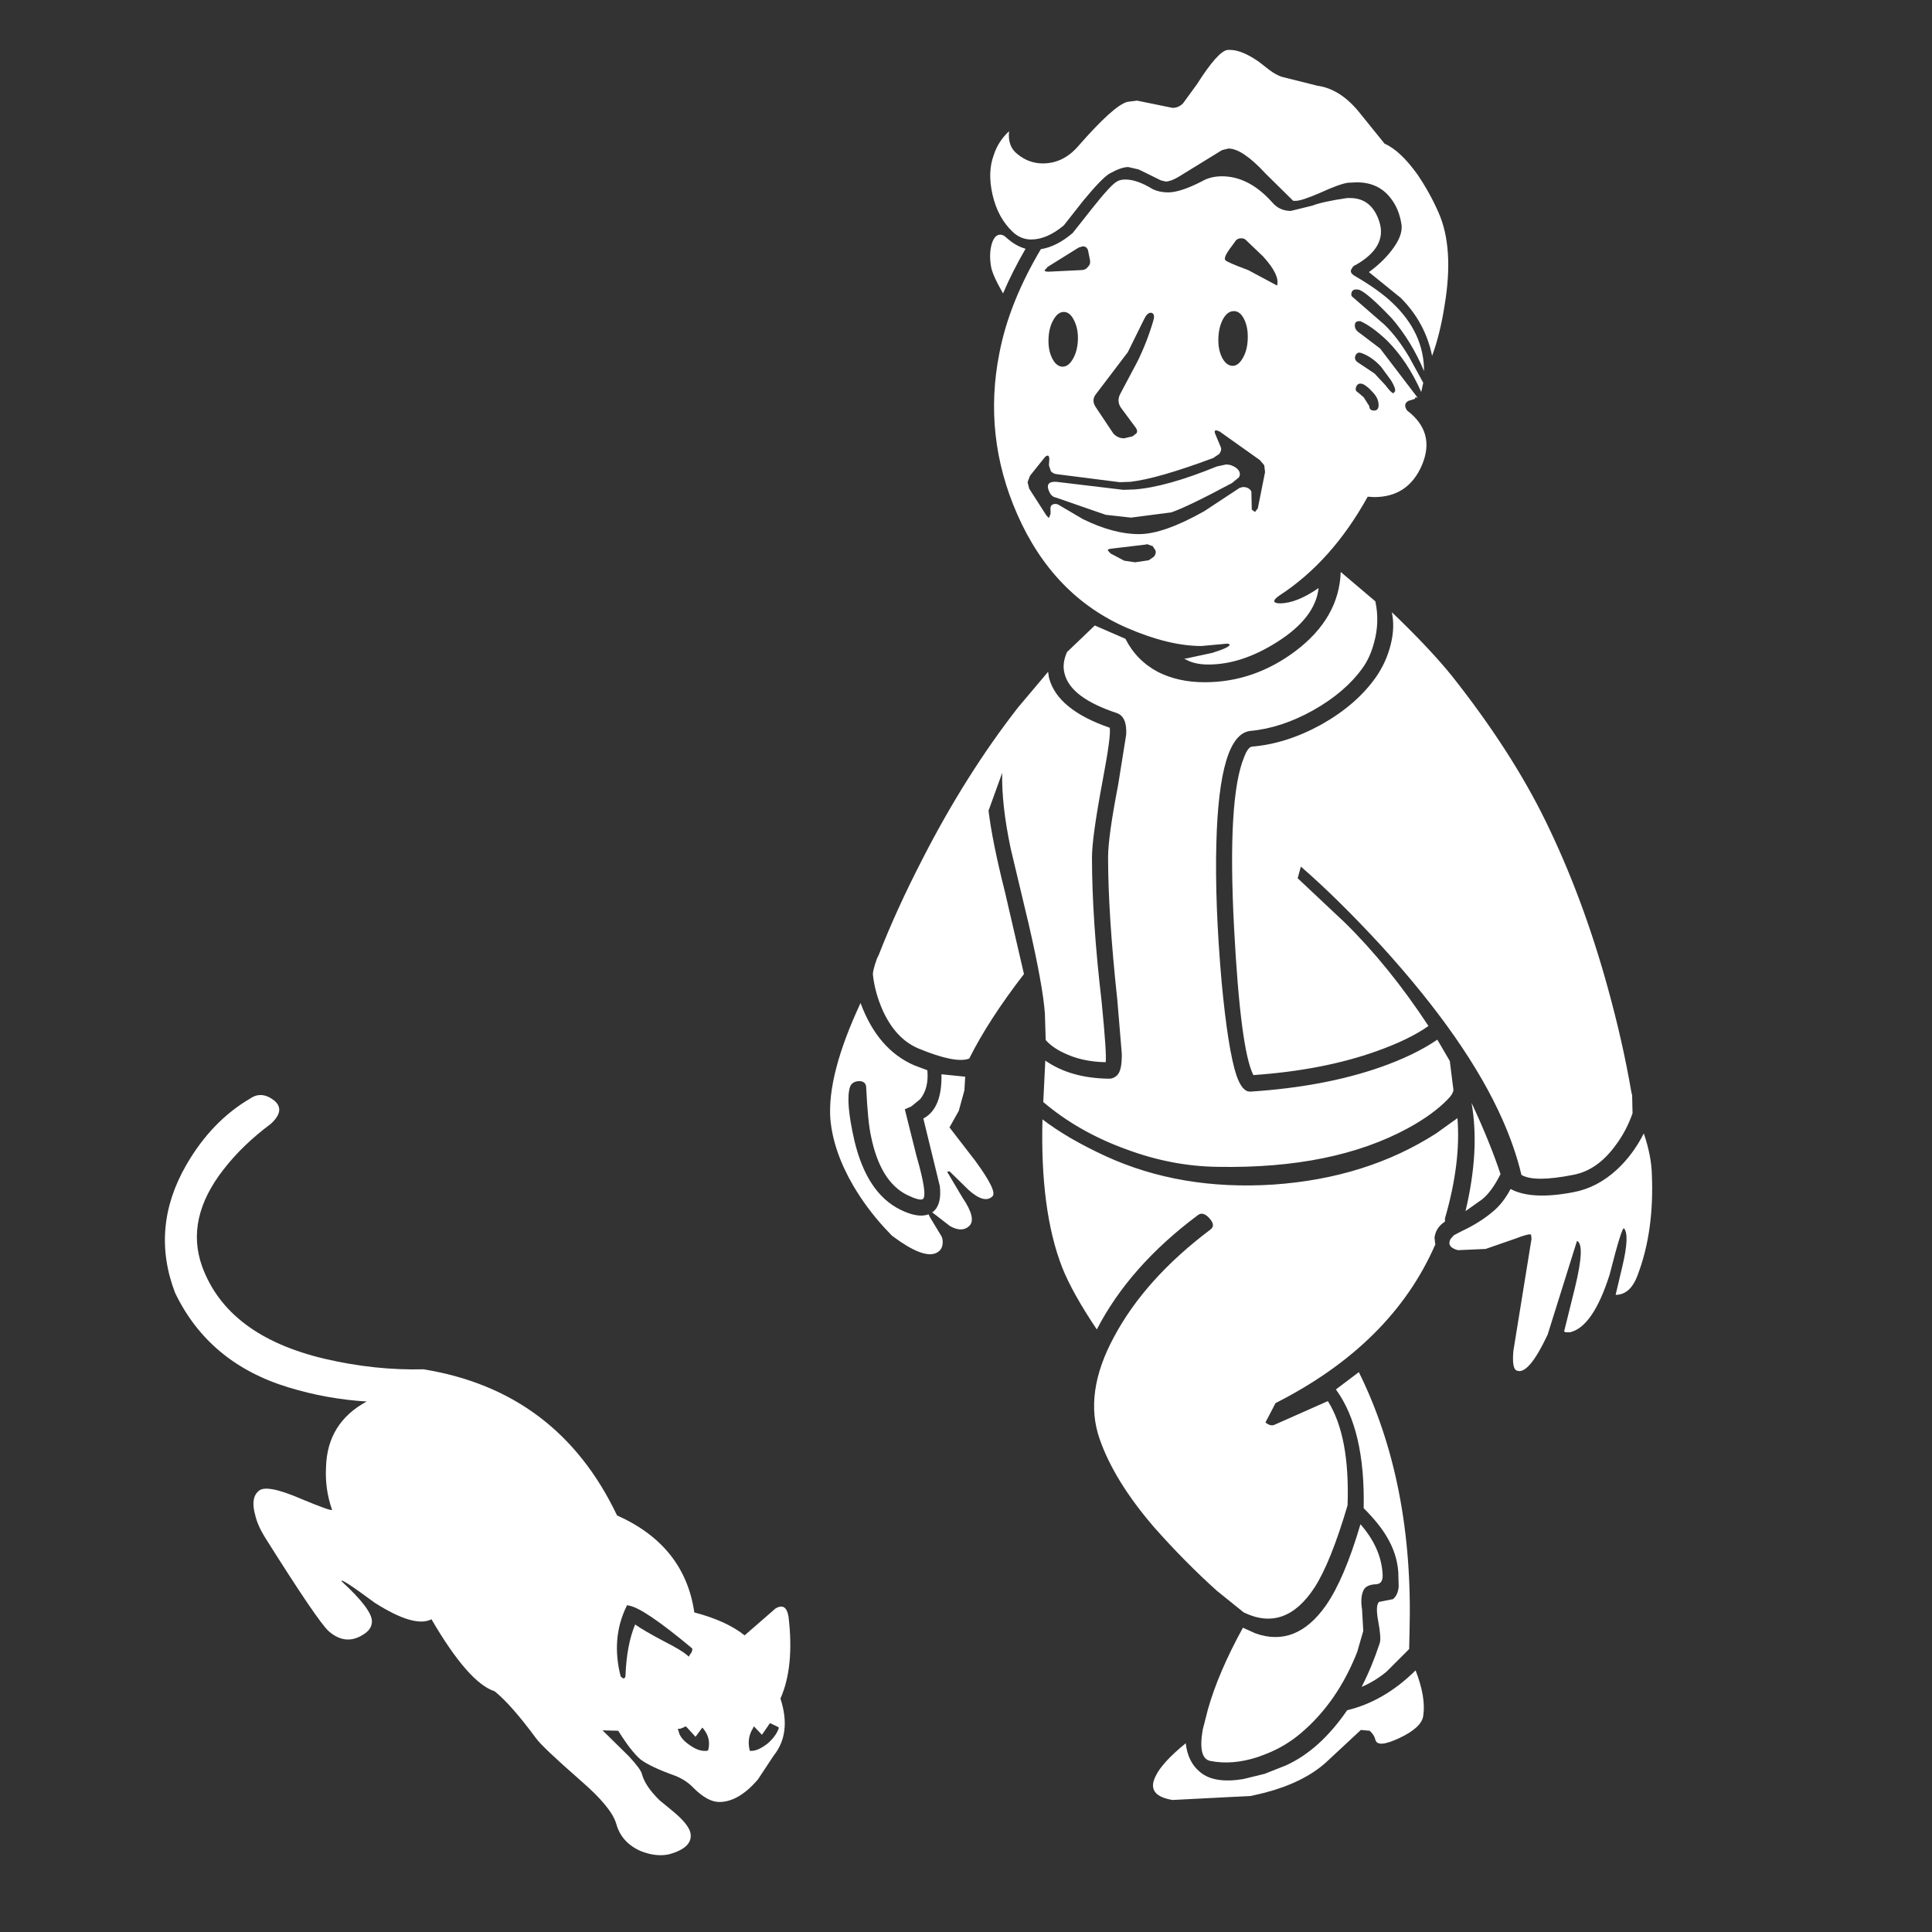 <?xml version="1.0" encoding="utf-8"?><svg id="Luck" image-rendering="auto" baseProfile="basic" version="1.1" x="0px" y="0px" width="240" height="240" xmlns="http://www.w3.org/2000/svg" xmlns:xlink="http://www.w3.org/1999/xlink"><rect width="100%" height="100%" fill="#333333" stroke="none"/><g id="Scene-1f7r1" overflow="visible"><g id="Symbol-13"><path fill="#FFF" stroke="none" d="M116.95,133.45 Q117.05,137.7 114.7,138.95 L116.75,147.35 Q117,149.6 115.95,150.5 L115.8,150.6 118,152.3 Q119.5,153.15 120.4,152.3 121.35,151.4 119.55,148.75 L117.65,145.55 117.75,145.55 117.95,145.5 120.3,147.8 Q122.3,149.6 123.3,148.6 123.9,147.95 121.15,144.2 L117.95,140.05 119.1,138 119.8,135.45 119.9,133.75 116.95,133.45 M112.4,137.8 L113.2,137.45 114.3,136.55 Q115.4,135.2 115.2,132.95 L113.6,132.35 Q109.05,130.4 106.9,124.6 102.75,133.5 103.15,139 103.5,143 106,147.3 107.65,150.1 109.9,152.55 L110.8,153.5 111.85,154.25 Q115.2,156.5 116.55,155.5 117.05,155.15 117.1,154.45 117.15,153.8 116.85,153.4 L115.55,151.25 115.35,150.85 Q114,151.35 111.8,150.25 107.7,148.2 106.15,141.75 105,136.75 105.6,135 105.85,134.35 106.7,134.3 107.55,134.3 107.6,135.05 107.8,139.35 108.2,141.15 109.35,146.8 112.7,148.45 114.25,149.2 114.65,148.95 115.25,148.45 113.85,143.6 L112.4,137.8 M109.15,118.65 L108.95,119.05 Q108.35,120.7 108.45,121.2 108.7,123.35 109.65,125.5 111.25,129.05 114.1,130.25 118.7,132.15 120.4,131.5 122.8,126.7 127.2,121 L124.85,110.85 Q123.25,104.5 122.8,100.7 L124.5,96 Q124.4,99.95 125.55,105.4 L127.8,114.85 Q129.55,122.45 129.8,125.9 L129.9,129.2 Q130.7,130.1 132.05,130.75 134.35,131.9 137.35,131.95 137.5,131.05 136.85,124.45 135.65,114.2 135.65,106.5 135.65,104.05 136.95,97.1 138.05,91.3 137.85,90.4 131.3,88.15 130.3,84.15 L130.2,83.45 126.45,87.9 Q119.95,96.25 114.6,106.7 111.35,113 109.15,118.65 M127.4,30.9 Q126.15,30.55 125.05,29.55 124.65,29.15 124.25,29.15 123.55,29.15 123.2,30.3 122.85,31.5 123.1,33.05 123.25,34.1 124.6,36.45 125.75,33.75 127.4,30.9 M170.85,216.1 Q171.1,217.2 173.85,215.9 176.6,214.6 176.8,213.15 177.15,210.85 175.85,207.5 171.95,211.35 167.35,212.45 163.95,217.4 159.75,219.3 L157.1,220.35 154.45,221 Q150.85,221.6 149.1,220.15 147.55,218.9 147.3,216.55 144.35,218.95 143.55,220.65 142.35,223.05 145.65,223.6 L155.4,223.1 157.1,222.7 Q161.9,221.45 164.7,218.95 L169.05,214.9 170.15,215 Q170.7,215.5 170.85,216.1 M169.4,197.5 Q169.75,196.85 170.95,196.8 171.85,196.75 171.75,195.5 171.55,192.25 169,189.35 167,196.15 164.7,199.45 161,204.7 155.95,202.9 L154.4,202.2 Q151.35,207.75 150.05,212.35 L149.4,214.9 Q148.8,218.45 150.35,218.75 153.1,219.3 156.3,218.25 L157.1,217.95 Q159.6,217 161.6,215.3 166.15,211.45 168.6,205.2 L169.35,202.6 169.2,199.95 Q168.95,198.4 169.4,197.5 M168.8,170.45 L165.95,172.6 Q169.6,177.6 169.4,187.35 171.35,189.3 172.3,190.95 173.55,193.05 173.7,195.3 L173.75,197.1 Q173.65,198.15 173.05,198.65 L171.3,199 Q170.85,199.45 171.2,201.35 171.6,203.5 171.4,204.1 170.45,207 169.15,209.55 170.8,208.85 172.25,207.65 L175.05,204.85 175.1,202.6 Q175.6,184.2 168.8,170.45 M182.05,150.45 L184.1,149 Q185.3,148.05 186.4,145.85 185.05,141.8 182.8,137 183.85,142.9 182.05,150.45 M180.2,153.9 Q179.65,154.9 181.1,155.3 L184.55,155.15 188.15,153.9 Q190.1,153.15 190.2,153.4 L190.25,153.9 188,167.8 Q187.8,170 188.4,170.25 189.85,170.9 192.25,165.8 L195.9,154.15 Q196.95,154.6 195.65,159.95 L194.3,165.4 194.5,165.5 195.05,165.5 Q197.9,164.8 199.95,158.35 201.5,152.25 201.75,152.6 202.45,153.45 201.55,157.25 L200.7,160.85 Q202.55,160.85 203.45,158.35 205.5,152.95 205.2,145.9 205.15,143.6 204.2,140.8 202.85,143.45 200.85,145.3 198.4,147.55 195.45,148.1 190.25,149.1 187.65,147.7 186.7,149.5 185.4,150.55 183.8,151.9 181.55,152.95 L180.6,153.45 180.2,153.9 M181.05,138.9 L178.4,140.8 Q169.75,146.35 158.2,147.15 146.65,147.9 137.3,143.6 132.55,141.4 129.5,139.05 129.2,150.4 131.95,157.45 133.2,160.6 136.25,165.15 140.3,157.3 148.8,150.95 149.45,150.45 150.25,151.35 151.05,152.25 150.35,152.75 142.25,158.85 138.4,166.05 134.6,173.05 136.6,178.75 138.4,183.95 143.35,189.7 147.15,194 151.15,197.6 L154.5,200.3 Q159.65,202.8 163.3,197.2 165.3,194.1 167.4,187 167.7,178.4 164.95,174.05 L158.3,177 Q157.8,177.2 157.2,176.7 L158.45,174.3 Q172.85,167 178.25,154.7 L178.3,154.65 178.2,153.75 Q178.35,152.5 179.5,151.75 L179.5,151.35 Q181.5,144.45 181.05,138.9 M169.25,83 Q170.2,81.7 170.7,79.8 171.4,77.25 170.85,74.7 L166.55,71.05 Q166.35,76.8 160.9,80.9 155.75,84.75 149.65,84.75 146.4,84.75 143.9,83.5 141.2,82.1 139.8,79.35 L136,77.7 132.55,81 Q131.9,82.45 132.25,83.7 133,86.7 138.8,88.6 L139,88.7 Q140,89.25 139.9,91.25 L138.9,97.5 Q137.65,103.95 137.65,106.5 137.65,113.55 138.8,124.25 L139.35,130.85 Q139.4,132.9 138.8,133.55 138.35,134 137.8,134 133,133.95 129.85,131.75 L129.6,136.9 Q133.95,140.6 139.85,142.75 145.6,144.9 151.35,144.95 165.6,145.2 174.9,140.15 178.1,138.4 179.9,136.5 180.5,135.9 180.55,135.4 L180.1,131.8 178.55,129.15 Q175.7,131.1 171.4,132.6 164.5,135 155.4,135.6 L155.25,135.6 Q154.3,135.6 153.6,133.6 152.55,130.45 151.75,121.95 150.9,112.2 151.1,104.75 151.45,91.25 155.3,90.8 159.15,90.45 163.1,88.25 167.1,86 169.25,83 M180.35,83.95 Q177.55,80.5 172.9,76.05 173.3,77.95 172.75,80.1 172.2,82.3 170.9,84.15 168.5,87.55 164.15,90 159.8,92.4 155.5,92.75 155,92.85 154.55,94.05 152.45,99.1 153.3,115.25 154.1,130.45 155.7,133.55 164.35,132.95 170.95,130.6 175.05,129.15 177.45,127.45 172.55,120 167.05,114.6 L161.2,109.1 161.6,107.65 Q166.15,111.6 171.55,117.45 182.3,129.25 186.65,139.1 188.2,142.6 189,145.95 190.6,146.9 195.4,145.95 198.45,145.4 200.75,142.2 202.05,140.45 202.8,138.3 L202.75,136.05 202.65,135.65 Q201.6,129.5 199.75,122.8 196.65,111.5 192,102 187.75,93.3 180.35,83.95 M171.35,27.55 Q170.4,24.6 167.7,24.6 L167.35,24.6 Q164.3,25.05 163,25.55 L160.35,26.2 Q158.95,26.2 158.05,25.15 155.15,21.9 151.8,21.9 150.4,21.9 149.35,22.5 146.65,23.9 145.1,23.9 144.05,23.9 143.2,23.5 141.25,22.3 139.8,22.3 139.15,22.3 138.75,22.55 138,22.95 135.7,25.85 L133.25,28.95 Q131.25,30.65 129.3,30.95 125.35,37.6 124.15,43.85 122.1,54.15 126.35,63.85 130.8,74 140,78 145.2,80.25 149.25,80.25 L152.5,79.95 152.75,80.05 Q152.85,80.4 150.6,81.1 L147.35,81.8 147.1,81.8 Q148.25,82.55 150.1,82.55 154.25,82.55 158.65,79.75 163.4,76.75 163.8,73.05 161.05,74.95 159,74.95 158.35,74.95 158.3,74.7 158.25,74.45 158.9,74 165.45,69.75 169.9,61.7 L170.7,61.75 Q174.95,61.75 176.65,57.75 178.35,53.7 174.8,51 174.25,50.2 174.95,49.8 L175.75,49.55 175.85,49.35 176.1,49.4 171.45,43.3 168.95,41.4 Q168.3,41 168.3,40.45 168.3,39.9 168.8,39.9 L169,39.9 Q170.45,40.55 172.3,42.3 174.85,44.85 176.55,48.7 L176.8,47.55 175.05,44.35 Q173.6,41.9 172,40.35 L168.15,37 Q167.75,36.75 167.9,36.35 168,35.95 168.5,35.95 L168.85,36 Q169.9,36.4 172.9,39.55 175.35,42.4 176.9,46.1 176.9,41.35 173,37.65 171.35,36.05 168.25,34.25 167.6,33.85 167.9,33.4 168.15,32.95 168.35,32.95 172.35,30.7 171.35,27.55 M168.35,44.25 Q168.5,43.8 168.9,43.8 L169.1,43.85 Q170.4,44.3 171.55,45.55 L172.8,47.25 Q173.4,48.25 173.3,48.6 L173.1,48.85 Q172.85,48.85 172.1,47.85 L170.75,46.4 168.8,45.1 Q168.2,44.75 168.35,44.25 M170.7,51 Q170.1,51 170.1,50.45 L169.4,49.35 168.7,48.75 Q168.3,48.55 168.45,48.1 168.6,47.65 169,47.65 L169.3,47.7 Q169.95,48.05 170.5,48.7 171.2,49.4 171.25,50.2 171.3,51 170.7,51 M154.7,29.75 L156.9,31.85 Q159,34.15 158.65,35.45 L158.6,35.45 155.05,33.55 Q152.35,32.55 152.2,32.3 152,32 152.7,31 L153.4,30.05 Q153.65,29.6 154.2,29.6 154.5,29.6 154.7,29.75 M151.95,39.6 Q152.5,38.65 153.25,38.65 L153.3,38.65 Q154.05,38.65 154.55,39.65 155.05,40.65 155,42.1 154.95,43.5 154.4,44.45 153.85,45.45 153.1,45.45 152.3,45.4 151.8,44.4 151.3,43.4 151.35,42 151.4,40.6 151.95,39.6 M134,30.75 L134.5,30.6 Q135.1,30.6 135.2,31.3 L135.4,32.3 Q135.5,32.8 135.15,33.15 134.85,33.55 134.35,33.55 L130.25,33.75 Q129.8,33.75 129.75,33.6 L130.15,33.15 134,30.75 M130.25,42.1 Q130.3,40.7 130.85,39.75 131.4,38.75 132.15,38.75 132.9,38.75 133.4,39.75 133.95,40.8 133.9,42.2 133.85,43.6 133.3,44.55 132.75,45.55 132,45.55 L131.95,45.55 Q131.2,45.5 130.7,44.5 130.2,43.5 130.25,42.1 M143.25,39.9 Q142.45,42.6 141.25,45 L139.15,48.95 Q138.7,49.85 139.25,50.65 L141.1,53.15 Q141.35,53.5 141.2,53.8 L140.7,54.2 139.65,54.45 Q138.85,54.45 138.3,53.85 L136.1,50.55 Q135.55,49.7 136.15,48.95 L140.1,43.75 142.1,39.7 Q142.5,38.85 142.95,38.85 L143,38.85 Q143.55,38.95 143.25,39.9 M130.15,56.6 Q130.35,56.6 130.35,57.05 L130.3,57.8 130.55,58.55 Q130.85,58.85 131.25,58.9 L139.1,59.9 140.45,59.85 Q143.85,59.45 150.7,56.9 L151.45,56.4 Q151.8,55.95 151.65,55.55 L151,54 Q150.75,53.45 151.1,53.45 L151.5,53.6 156.5,57.15 157.05,57.8 157.15,58.65 156.25,63.15 155.9,63.6 155.5,63.3 155.45,61.05 Q155.15,60.5 154.4,60.5 L154,60.6 149.6,63.5 Q144.55,66.35 141.5,66.35 L141.45,66.35 Q138.35,66.35 134.55,64.5 L131.4,62.65 131.15,62.6 Q130.4,62.6 130.5,63.35 L130.5,63.85 130.3,64.35 130,64.05 127.85,60.7 127.65,59.9 127.95,59.1 129.75,56.85 Q129.95,56.6 130.15,56.6 M137.95,68.75 L137.6,68.35 Q137.65,68.2 138.1,68.15 L142.3,67.65 142.5,67.6 143.2,67.85 143.55,68.4 Q143.65,68.75 143.35,69.15 L142.7,69.6 141,69.85 139.65,69.65 137.95,68.75 M131.2,59.85 L131.05,59.85 Q130,59.85 130.2,60.7 130.5,61.7 131.15,61.8 L137.35,63.95 140.5,64.3 145.5,63.65 Q147.55,62.95 153.05,60 L153.9,59.3 Q154.25,58.7 153.6,58.15 153,57.7 152.3,57.7 L151.15,57.95 Q144.9,60.5 140.95,60.8 L139.55,60.85 131.2,59.85 M172,17.85 L169.05,14.2 Q166.6,11.05 163.65,10.65 L159.25,9.55 Q158.5,9.3 157.7,8.7 L156.35,7.65 Q154.25,6.2 152.8,6.2 L152.5,6.2 Q151.3,6.35 148.7,10.45 L146.95,12.85 Q146.4,13.4 145.65,13.4 L141.25,12.5 140.05,12.65 Q138.35,13.1 133.9,18.2 132.05,20.3 129.55,20.3 127.8,20.3 126.4,19.15 125.15,18.2 125.35,16.3 124,17.55 123.45,19.25 122.65,21.4 123.3,24.2 123.95,27.05 125.8,28.8 126.8,29.75 128.1,29.75 130.05,29.75 132.15,28 L134.55,24.95 Q136.9,22.1 137.85,21.55 139.3,20.75 140.15,20.75 L141.45,21.05 144.2,22.4 144.8,22.55 Q145.4,22.55 146.35,22 L151.8,18.65 152.6,18.45 Q154.35,18.45 157.25,21.6 L160.65,24.95 160.95,24.95 Q161.7,24.95 164,23.95 166.4,22.85 167.45,22.7 L168.55,22.65 Q171.2,22.65 172.7,24.55 173.8,25.9 174.1,27.9 174.3,29.3 172.8,31.2 171.65,32.65 170.05,33.8 L174,37 Q177.05,40.05 177.9,44.2 178.9,41.5 179.45,37.95 180.65,30.8 178.7,26.4 177.65,24 176.1,21.7 173.95,18.7 172,17.85Z"/></g><path fill="#FFF" stroke="none" d="M34.05,136.7 Q32.5,135.5 31.1,136.45 26.3,139.25 23.15,144.7 18.65,152.5 21.75,160.6 25.95,169.35 35.85,172.35 40.6,173.8 45.55,174.1 40.65,176.75 40.5,182.25 40.35,185 41.25,187.55 41.25,187.8 37.3,186.15 33.1,184.35 32.15,185.2 31.1,186.05 31.7,188.2 32,189.5 32.9,190.95 39.5,201.45 40.85,202.65 43.05,204.55 45.35,202.9 46.2,202.3 46.2,201.4 46.2,199.9 42.45,196.45 42.15,195.85 46.55,199.1 51.5,202.25 53.6,201.15 58.2,209.05 61.45,210.1 63.5,211.75 66.6,215.95 67.4,217.05 72.2,221.25 75.95,224.5 76.55,226.55 77.2,228.9 79.6,229.95 81.5,230.7 83.1,230.35 86.2,229.5 85.75,227.6 85.45,226.55 83.65,225.05 L81.95,223.65 Q80.15,221.9 79.75,220.4 79.6,219.75 78.1,218.15 L74.85,214.95 76.8,215 Q78.35,217.5 79.55,218.55 80.8,219.5 83.9,220.6 85.25,221.15 86.15,222.1 87.9,223.85 89.35,223.85 91.75,223.85 94.15,221.05 L96.1,218.1 Q98.35,215.3 96.95,211 98.7,207.05 97.95,200.8 97.65,199.05 96.35,199.8 L92.5,203.15 Q90.25,201.35 86.25,200.3 85.05,192 76.65,188.25 69.3,172.8 52.6,170.1 46.6,170.25 40.35,168.8 28.25,165.95 25.1,157.3 23,151.4 27.75,145.3 30.1,142.25 33.65,139.6 35.5,137.9 34.05,136.7 M85.9,204.7 L86,204.8 86,204.9 Q86,205.2 85.7,205.55 L85.55,205.8 85.35,205.6 Q84.65,205 82.6,203.95 79.95,202.55 78.9,201.8 77.85,204.3 77.7,208.15 77.7,208.5 77.4,208.5 L77.1,208.25 Q75.9,203.55 77.8,199.6 L77.9,199.4 78.1,199.45 Q79.9,199.7 85.9,204.7 M86.4,215.75 L87.25,214.6 87.45,214.85 Q88.3,215.95 88,217.3 L87.95,217.45 87.8,217.5 87.5,217.5 Q86.7,217.5 85.7,216.8 84.45,215.95 84.3,215.05 L84.2,214.75 84.5,214.75 85,214.55 85.15,214.45 85.3,214.55 86.4,215.75 M96.75,214.6 L96.7,214.8 Q96.35,215.7 95.4,216.55 94.2,217.5 93.35,217.5 L93.15,217.5 93.1,217.3 Q92.8,215.9 93.5,214.75 L93.65,214.45 94.65,215.5 95.65,214.05 96.6,214.5 96.75,214.6Z"/></g></svg>